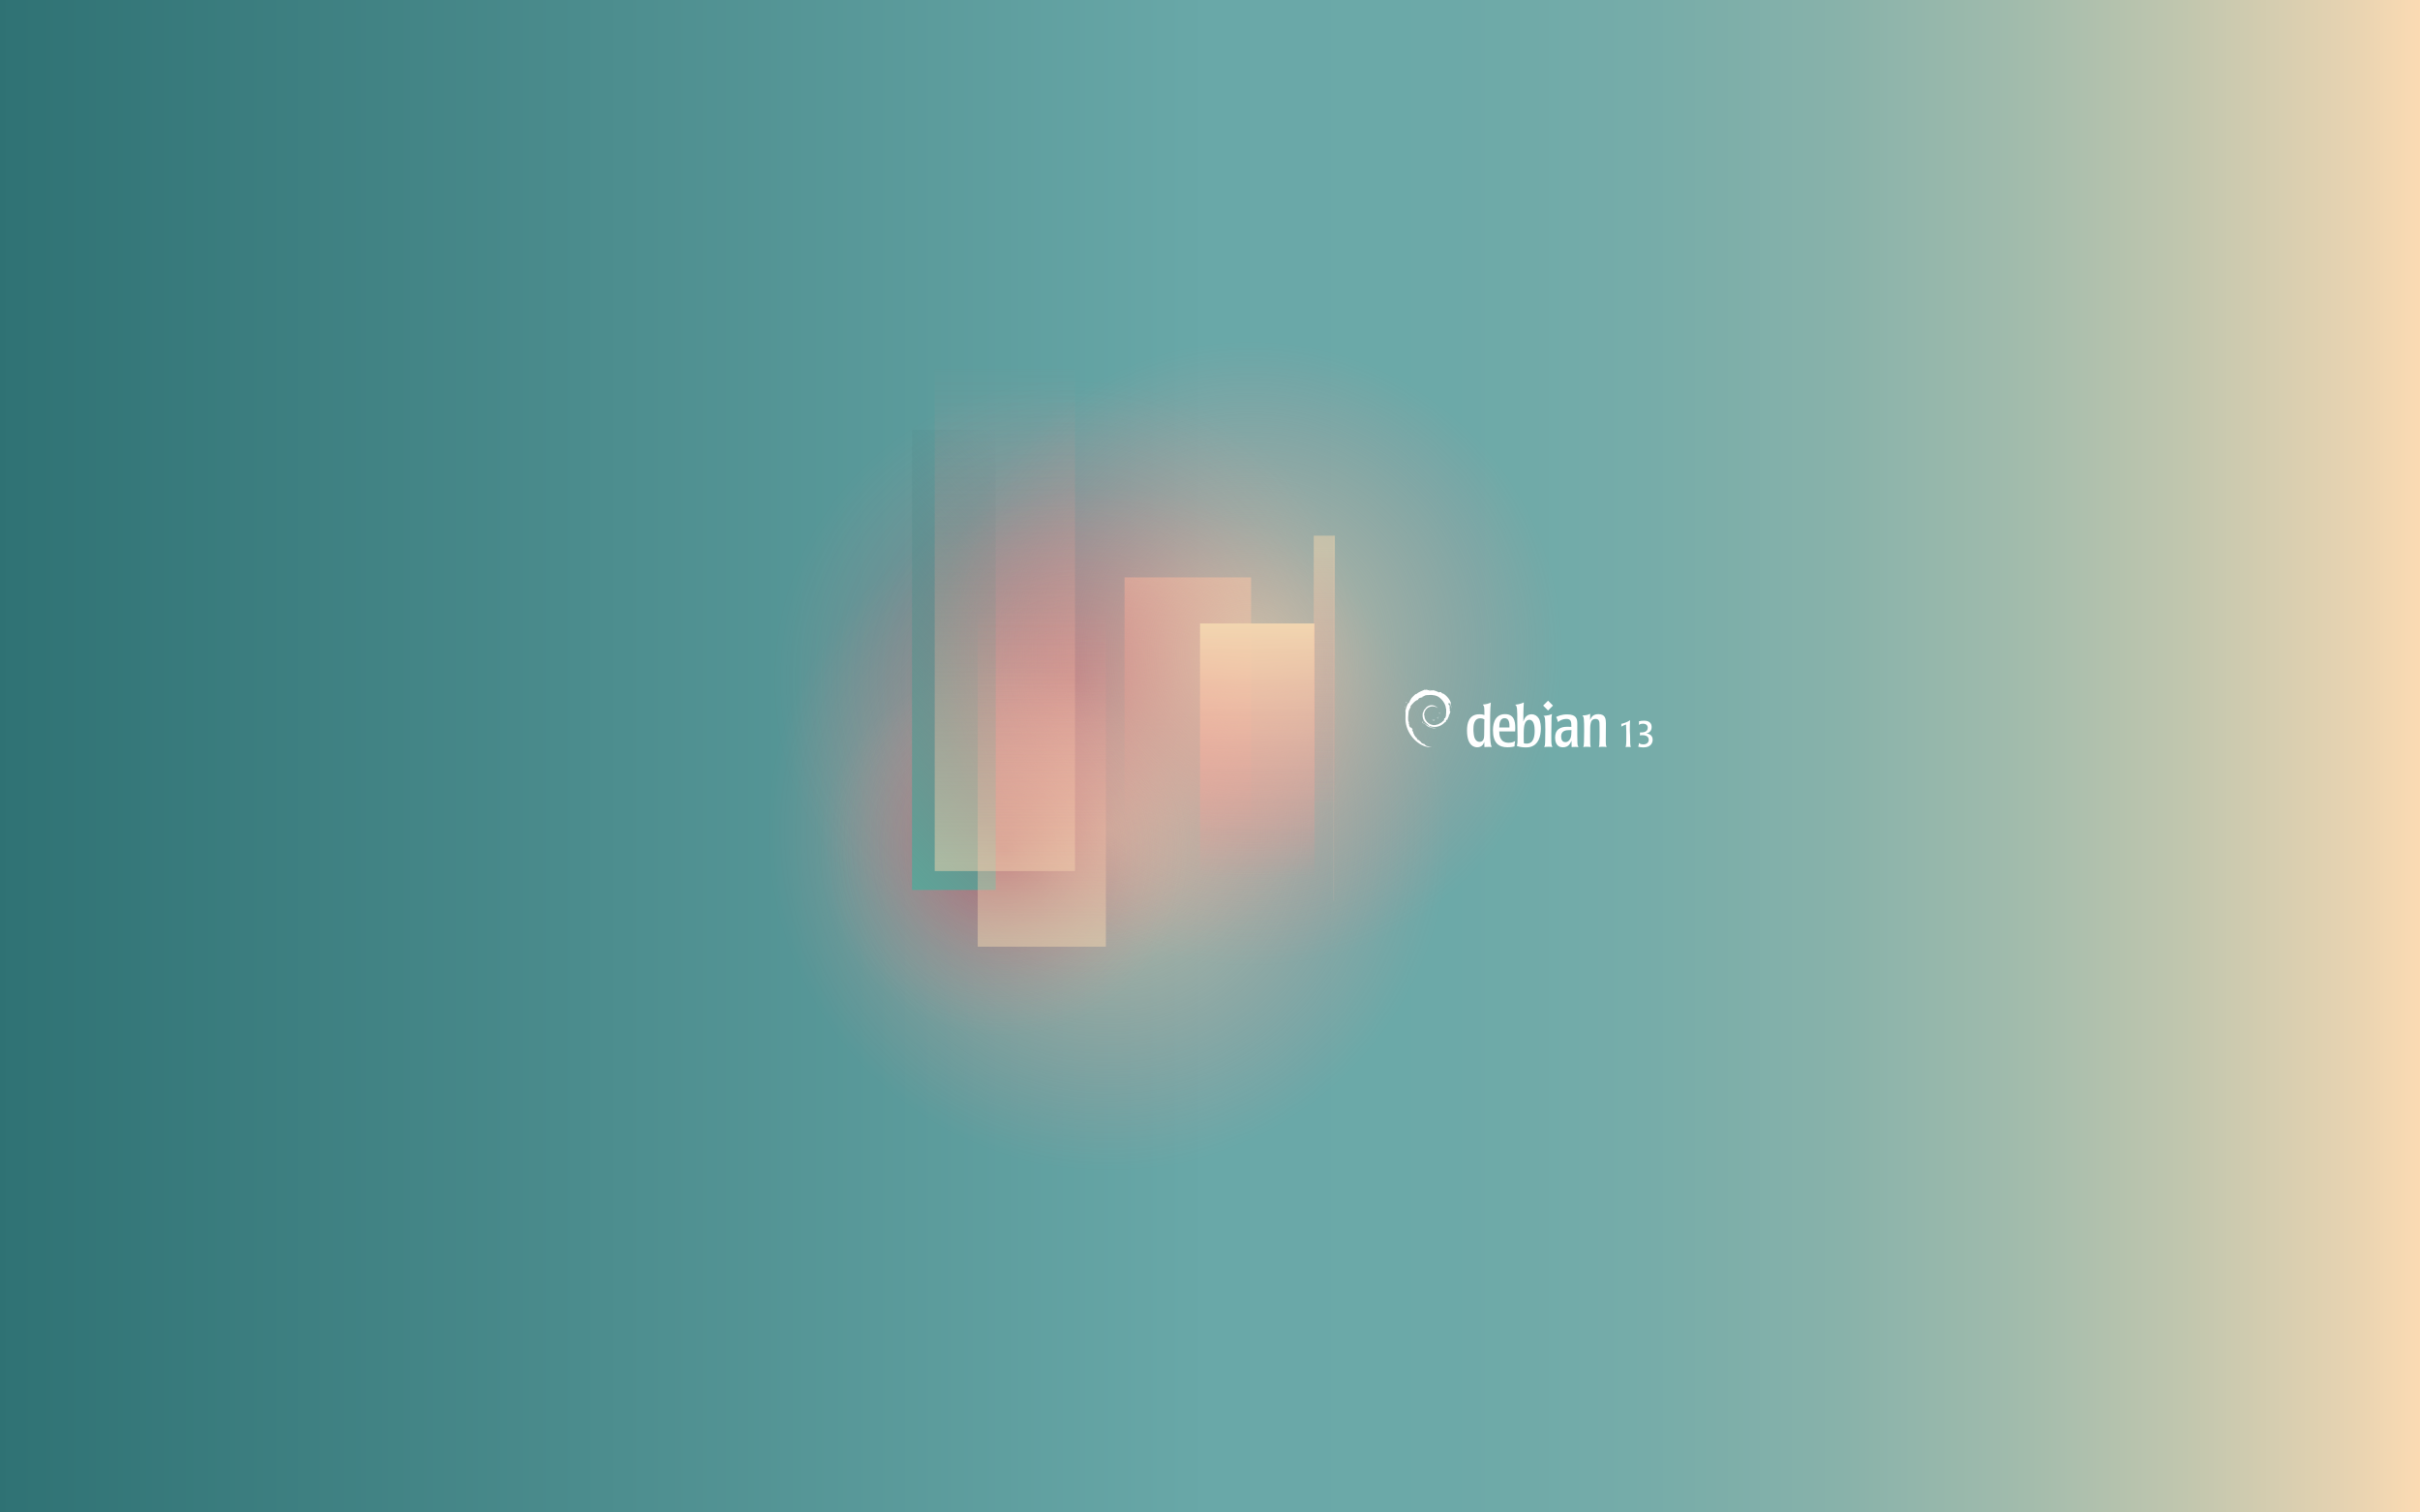 <?xml version="1.0" encoding="utf-8"?>
<!-- Generator: $$$/GeneralStr/196=Adobe Illustrator 27.6.0, SVG Export Plug-In . SVG Version: 6.00 Build 0)  -->
<svg version="1.1" id="Calque_1" xmlns="http://www.w3.org/2000/svg" xmlns:xlink="http://www.w3.org/1999/xlink" x="0px" y="0px"
	 viewBox="0 0 1920 1200" style="enable-background:new 0 0 1920 1200;" xml:space="preserve">
<rect x="0" y="0" width="1920" height="1200" fill="#333333" stroke="none"/>
<style type="text/css">
	.st0{clip-path:url(#SVGID_00000130611434385494130970000002732845317640911289_);}
	.st1{fill:url(#SVGID_00000151512660829011656510000009165017312381981070_);}
	.st2{fill:url(#SVGID_00000106118983195676446170000007291859245992112264_);}
	.st3{opacity:0.6;fill:url(#SVGID_00000134951156859874516910000016386779510799791283_);enable-background:new    ;}
	.st4{opacity:0.4;fill:url(#SVGID_00000143595062249438109560000010197208822420081068_);enable-background:new    ;}
	.st5{opacity:0.6;fill:url(#SVGID_00000151531549206490783680000007400730912436667570_);enable-background:new    ;}
	.st6{opacity:0.4;fill:url(#SVGID_00000181785931767074552420000002095279190724690335_);enable-background:new    ;}
	.st7{fill:url(#SVGID_00000138536724346048042020000010272080425808032913_);}
	.st8{opacity:0.6;fill:url(#SVGID_00000132051636389224206420000002322294658032499631_);enable-background:new    ;}
	.st9{fill:url(#SVGID_00000120530189622086730240000016751647007893033875_);}
	.st10{opacity:0.5;fill:url(#SVGID_00000181083577169636255890000016679649675104124308_);enable-background:new    ;}
	.st11{opacity:0.5;fill:url(#SVGID_00000152261411041050646820000015648084295578798000_);enable-background:new    ;}
	.st12{opacity:0.5;fill:url(#SVGID_00000002358478935309739340000006148483525740370054_);enable-background:new    ;}
	.st13{fill:#FFFFFF;}
</style>
<g>
	<defs>
		<rect id="SVGID_1_" width="1920" height="1200"/>
	</defs>
	<clipPath id="SVGID_00000036235958978794504100000004792022258510259869_">
		<use xlink:href="#SVGID_1_"  style="overflow:visible;"/>
	</clipPath>
	<g id="Calque_3" style="clip-path:url(#SVGID_00000036235958978794504100000004792022258510259869_);">
		
			<linearGradient id="SVGID_00000118361704206895629990000015783681704568118698_" gradientUnits="userSpaceOnUse" x1="-4.36" y1="599.345" x2="1923.04" y2="599.345" gradientTransform="matrix(1 0 0 -1 0 1200)">
			<stop  offset="0" style="stop-color:#2F7274"/>
			<stop  offset="0.5" style="stop-color:#69A8A8"/>
			<stop  offset="0.6" style="stop-color:#6CA9A8"/>
			<stop  offset="0.68" style="stop-color:#76ACA9"/>
			<stop  offset="0.76" style="stop-color:#88B2AA"/>
			<stop  offset="0.83" style="stop-color:#A0BBAC"/>
			<stop  offset="0.9" style="stop-color:#C0C6AE"/>
			<stop  offset="0.97" style="stop-color:#E7D3B1"/>
			<stop  offset="1" style="stop-color:#FCDBB3"/>
		</linearGradient>
		
			<rect x="-4.4" y="-36" style="fill:url(#SVGID_00000118361704206895629990000015783681704568118698_);" width="1927.4" height="1273.2"/>
	</g>
	<g id="LOGO" style="clip-path:url(#SVGID_00000036235958978794504100000004792022258510259869_);">
		
			<linearGradient id="SVGID_00000083783765598824660570000006997271644939527586_" gradientUnits="userSpaceOnUse" x1="7589.225" y1="1310.635" x2="7603.925" y2="1310.635" gradientTransform="matrix(-0.17 0 0 -0.52 2348.91 1251.44)">
			<stop  offset="0" style="stop-color:#F2DAB8;stop-opacity:0"/>
			<stop  offset="1" style="stop-color:#FCDBB3"/>
		</linearGradient>
		
			<rect x="1058.1" y="425" style="fill:url(#SVGID_00000083783765598824660570000006997271644939527586_);" width="2.5" height="289.7"/>
		
			<linearGradient id="SVGID_00000172437713058260883280000000699946629560259733_" gradientUnits="userSpaceOnUse" x1="185.33" y1="-804.735" x2="385.33" y2="-804.735" gradientTransform="matrix(6.123234e-17 1 1 -6.123234e-17 1747.15 272.72)">
			<stop  offset="0" style="stop-color:#F2D6B0"/>
			<stop  offset="1" style="stop-color:#FF8C8E;stop-opacity:0"/>
		</linearGradient>
		
			<rect x="892.2" y="458.1" style="opacity:0.6;fill:url(#SVGID_00000172437713058260883280000000699946629560259733_);enable-background:new    ;" width="100.4" height="200"/>
		
			<radialGradient id="SVGID_00000155832547683928348260000001272799991506340757_" cx="850.96" cy="660.73" r="237.76" gradientTransform="matrix(1 0 0 -1 0 1200)" gradientUnits="userSpaceOnUse">
			<stop  offset="0" style="stop-color:#A80030"/>
			<stop  offset="1" style="stop-color:#FF8C8E;stop-opacity:0"/>
		</radialGradient>
		
			<circle style="opacity:0.4;fill:url(#SVGID_00000155832547683928348260000001272799991506340757_);enable-background:new    ;" cx="851" cy="539.3" r="237.8"/>
		
			<radialGradient id="SVGID_00000159444506176487080620000007796524852605565093_" cx="879.53" cy="541.31" r="270.8" gradientTransform="matrix(1 0 0 -1 0 1200)" gradientUnits="userSpaceOnUse">
			<stop  offset="0" style="stop-color:#F2D6B0"/>
			<stop  offset="1" style="stop-color:#FF8C8E;stop-opacity:0"/>
		</radialGradient>
		
			<circle style="opacity:0.6;fill:url(#SVGID_00000159444506176487080620000007796524852605565093_);enable-background:new    ;" cx="879.5" cy="658.7" r="270.8"/>
		
			<radialGradient id="SVGID_00000004522981577167928650000001472293184272521899_" cx="796.7" cy="524.64" r="146.34" gradientTransform="matrix(1 0 0 -1 0 1200)" gradientUnits="userSpaceOnUse">
			<stop  offset="0" style="stop-color:#A80030"/>
			<stop  offset="1" style="stop-color:#FF8C8E;stop-opacity:0"/>
		</radialGradient>
		
			<circle style="opacity:0.4;fill:url(#SVGID_00000004522981577167928650000001472293184272521899_);enable-background:new    ;" cx="796.7" cy="675.4" r="146.3"/>
		
			<linearGradient id="SVGID_00000101062506365448822770000008990114369482914469_" gradientUnits="userSpaceOnUse" x1="4003.521" y1="-1191.614" x2="4219.269" y2="-975.856" gradientTransform="matrix(-1 0 0 1 4868.22 1607.28)">
			<stop  offset="0" style="stop-color:#487C80;stop-opacity:0"/>
			<stop  offset="1" style="stop-color:#5EA498"/>
		</linearGradient>
		
			<rect x="723.6" y="341" style="fill:url(#SVGID_00000101062506365448822770000008990114369482914469_);" width="66.4" height="365.1"/>
		
			<radialGradient id="SVGID_00000048498431099160383890000006176427232022742965_" cx="991.86" cy="681.35" r="248.14" gradientTransform="matrix(1 0 0 -1 0 1200)" gradientUnits="userSpaceOnUse">
			<stop  offset="0" style="stop-color:#F2D6B0"/>
			<stop  offset="1" style="stop-color:#FF8C8E;stop-opacity:0"/>
		</radialGradient>
		
			<circle style="opacity:0.6;fill:url(#SVGID_00000048498431099160383890000006176427232022742965_);enable-background:new    ;" cx="991.9" cy="518.7" r="248.1"/>
		
			<linearGradient id="SVGID_00000152256674159478296810000000716053722217701811_" gradientUnits="userSpaceOnUse" x1="1439.97" y1="469.36" x2="1439.97" y2="671.73" gradientTransform="matrix(-1 0 0 1 2437.47 25.35)">
			<stop  offset="0" style="stop-color:#F2D6B0"/>
			<stop  offset="1" style="stop-color:#FF8C8E;stop-opacity:0"/>
		</linearGradient>
		
			<rect x="952.1" y="494.7" style="fill:url(#SVGID_00000152256674159478296810000000716053722217701811_);" width="90.8" height="202.4"/>
		
			<linearGradient id="SVGID_00000033359955354092466770000008794156945775787451_" gradientUnits="userSpaceOnUse" x1="3049.154" y1="798.646" x2="3412.224" y2="798.646" gradientTransform="matrix(6.735558e-17 -1.1 -0.41 -2.510526e-17 1124.72 4039.82)">
			<stop  offset="0" style="stop-color:#F2D6B0"/>
			<stop  offset="1" style="stop-color:#FF8C8E;stop-opacity:0"/>
		</linearGradient>
		
			<rect x="741.6" y="293" style="opacity:0.5;fill:url(#SVGID_00000033359955354092466770000008794156945775787451_);enable-background:new    ;" width="111.3" height="398.1"/>
		
			<linearGradient id="SVGID_00000150098022965311140290000000541638266588547494_" gradientUnits="userSpaceOnUse" x1="3184.247" y1="-1303.829" x2="3377.247" y2="-1303.829" gradientTransform="matrix(6.735558e-17 1.1 0.41 -2.510526e-17 1585.3 -3068.13)">
			<stop  offset="0" style="stop-color:#F2D6B0"/>
			<stop  offset="1" style="stop-color:#FF8C8E;stop-opacity:0"/>
		</linearGradient>
		
			<rect x="1042.3" y="425" style="opacity:0.5;fill:url(#SVGID_00000150098022965311140290000000541638266588547494_);enable-background:new    ;" width="16.8" height="211.6"/>
		
			<linearGradient id="SVGID_00000057840465029818338680000002381846005204975036_" gradientUnits="userSpaceOnUse" x1="2994.464" y1="727.378" x2="3235.414" y2="727.378" gradientTransform="matrix(6.735558e-17 -1.1 -0.41 -2.510526e-17 1124.72 4039.83)">
			<stop  offset="0" style="stop-color:#F2D6B0"/>
			<stop  offset="1" style="stop-color:#FF8C8E;stop-opacity:0"/>
		</linearGradient>
		
			<rect x="775.7" y="486.9" style="opacity:0.5;fill:url(#SVGID_00000057840465029818338680000002381846005204975036_);enable-background:new    ;" width="101.7" height="264.2"/>
		<g id="LOGO-2">
			<path class="st13" d="M1177.6,574c0,0,0,7.6-0.1,9.6c-0.1,1.6-0.2,5-3.6,5s-4.4-4-4.6-5.8c-0.3-1.9-0.3-3.5-0.3-4.3
				c0-2.3,0.1-8.6,5.5-8.6c1.6,0,2.5,0.5,3.2,0.9L1177.6,574L1177.6,574z M1163.9,579.6c0,13.3,7.1,13.3,8.1,13.3
				c2.9,0,4.8-1.6,5.6-4.4l0.1,4.2c0.9,0,1.8-0.1,3.3-0.1c0.5,0,0.9,0,1.3,0c0.4,0,0.8,0,1.2,0.1c-0.8-1.5-1.3-4.9-1.3-12.3
				s0-19.3,0.6-23c-1.7,0.8-3.2,1.3-6.4,1.6c1.3,1.4,1.3,2.1,1.3,8.3c-0.9-0.3-2-0.6-4-0.6C1165.2,566.7,1163.9,574.1,1163.9,579.6"
				/>
			<path class="st13" d="M1189.5,577.2c0-3.9,0.9-7.4,4.2-7.4c3.7,0,4,4,3.9,7.4H1189.5z M1202.2,577.6c0-5.5-1.1-11-8.1-11
				c-9.6,0-9.6,10.7-9.6,12.9c0,9.6,4.3,13.4,11.5,13.4c3.2,0,4.8-0.5,5.6-0.7c0-1.7,0.2-2.8,0.5-4.3c-1,0.6-2.3,1.4-5.1,1.4
				c-7.4,0-7.5-6.7-7.5-9h12.6L1202.2,577.6"/>
			<path class="st13" d="M1217.6,579.7c0,4.4-0.8,10.3-6.3,10.3c-0.8,0-1.7-0.1-2.3-0.3c-0.1-1.7-0.1-4.6-0.1-8c0-4,0.4-6.2,0.8-7.2
				c1-3.4,3.2-3.4,3.6-3.4C1216.9,571,1217.6,576,1217.6,579.7L1217.6,579.7z M1204,584.8c0,3.5,0,5.5-0.6,7
				c1.9,0.8,4.4,1.2,7.2,1.2c1.8,0,7.2,0,10.1-5.9c1.4-2.8,1.8-6.4,1.8-9.2c0-1.7-0.2-5.4-1.6-7.8c-1.3-2.2-3.4-3.4-5.7-3.4
				c-4.5,0-5.9,3.8-6.6,5.7c0-2.4,0-10.8,0.4-15.1c-3.1,1.4-5,1.6-7,1.8c1.8,0.7,1.8,3.9,1.8,14L1204,584.8"/>
			<path class="st13" d="M1231.7,592.7c-0.9-0.1-1.6-0.2-3-0.2c-1.5,0-2.5,0.1-3.6,0.2c0.5-0.9,0.7-1.3,0.8-4.4
				c0.2-4.2,0.2-15.4-0.1-17.8c-0.2-1.8-0.7-2.1-1.3-2.5c3.9-0.4,5-0.7,6.8-1.5c-0.4,2.1-0.4,3.1-0.4,6.3
				C1230.7,589,1230.6,590.8,1231.7,592.7"/>
			<path class="st13" d="M1246.8,579.3c-0.1,3-0.1,5-0.9,6.7c-1,2.1-2.6,2.8-3.9,2.8c-2.8,0-3.4-2.4-3.4-4.7c0-4.4,4-4.8,5.8-4.8
				L1246.8,579.3L1246.8,579.3L1246.8,579.3z M1233.8,585.2c0,3,0.9,6,3.5,7.2c1.2,0.5,2.4,0.5,2.8,0.5c4.4,0,5.8-3.2,6.7-5.2
				c0,2.1,0,3.4,0.1,5c0.9,0,1.7-0.1,3.1-0.1c0.8,0,1.6,0.1,2.4,0.1c-0.5-0.8-0.8-1.3-0.9-3.1c-0.1-1.8-0.1-3.6-0.1-6.1l0-9.6
				c0-3.6-0.9-7.1-8-7.1c-4.7,0-7.4,1.4-8.8,2.1c0.6,1,1,1.9,1.5,4c1.8-1.6,4.3-2.5,6.7-2.5c3.9,0,3.9,2.6,3.9,6.3
				c-0.9,0-1.6-0.1-2.9-0.1C1237.8,576.5,1233.8,578.8,1233.8,585.2"/>
			<path class="st13" d="M1274,588c0,1.6,0,3.3,0.7,4.7c-1-0.1-1.6-0.2-3.6-0.2c-1.1,0-1.8,0.1-2.6,0.2c0.2-0.6,0.3-0.9,0.4-1.6
				c0.1-1.1,0.2-4.7,0.2-6V580c0-2.2,0-5.4-0.1-6.6c-0.1-0.8-0.3-3-3.1-3s-3.6,2-3.9,3.6c-0.4,1.6-0.4,3.5-0.4,10.4
				c0,6,0,6.6,0.5,8.3c-0.8-0.1-1.8-0.2-3.2-0.2c-1.1,0-1.9,0-2.8,0.2c0.3-0.8,0.5-1.1,0.6-3.8c0.1-2.6,0.3-15.3-0.1-18.4
				c-0.2-1.8-0.7-2.3-1.2-2.8c3.8-0.2,5.1-0.8,6.2-1.4v5c0.6-1.5,1.7-4.7,6.5-4.7c5.9,0,5.9,4.3,6,7.1L1274,588"/>
			<path class="st13" d="M1232.1,559.8l-3.9,3.9l-3.9-3.9l3.9-3.9L1232.1,559.8"/>
			<path class="st13" d="M1293.3,583.8c0,2.9,0,4.6,0.1,6.1c0.1,1.8,0.3,2.3,0.5,2.8c-0.8-0.1-1.6-0.1-2.3-0.1c-0.8,0-1.2,0-1.9,0.1
				c0.3-0.7,0.4-1.1,0.5-2.7c0.1-1.2,0.1-2.6,0.1-6.1v-3.4c-0.1-4.4-0.1-4.9-0.2-5.7c-1.3,0.5-2.6,1-3.8,1.7c0-0.3,0.1-0.6,0.1-0.9
				c0-0.6-0.1-0.9-0.1-1.3c1.5-0.3,4.7-1.2,7-2.9c-0.1,2.2-0.2,3.8-0.2,8.3L1293.3,583.8L1293.3,583.8z"/>
			<path class="st13" d="M1306.1,581.9l0.6,0.1c1.4,0.2,4.5,1.1,4.5,4.9c0,1.7-0.8,6.1-7.3,6.1c-0.9,0-2.7-0.1-4.2-0.6
				c0.4-0.9,0.5-1.5,0.6-2.9c0.4,0.3,1.2,1.1,3.5,1.1c3.2,0,4.3-2,4.3-3.6c0-3.7-4.1-3.7-5.2-3.7c-1,0-1.3,0.1-1.8,0.2
				c0-0.4,0-0.7,0-1.1c0-0.4,0-0.8,0-1.3l0.8,0c1.1,0,5.4,0,5.4-3.7c0-1.8-1.2-3.2-3.8-3.2c-1.8,0-2.6,0.5-3.3,0.9
				c0.1-0.4,0.2-1,0.2-1.6c0-0.5,0-0.8-0.1-1.2c1.2-0.3,2.3-0.5,4-0.5c1.1,0,6.1,0,6.1,5.1c0,1.1-0.3,3.9-3.7,4.9L1306.1,581.9
				L1306.1,581.9z"/>
			<path class="st13" d="M1136.6,571.2c-0.8,0,0.1,0.4,1.1,0.5c0.3-0.2,0.5-0.4,0.8-0.7C1137.9,571.3,1137.2,571.3,1136.6,571.2"/>
			<path class="st13" d="M1140.7,570.2c0.5-0.6,0.8-1.3,0.9-2c-0.1,0.5-0.4,0.9-0.6,1.4c-1.4,0.9-0.1-0.5,0-1.1
				C1139.4,570.4,1140.8,569.7,1140.7,570.2"/>
			<path class="st13" d="M1142.2,566.2c0.1-1.4-0.3-0.9-0.4-0.4C1142,565.9,1142.1,566.8,1142.2,566.2"/>
			<path class="st13" d="M1133.7,547.4c0.4,0.1,0.9,0.1,0.8,0.2C1135,547.5,1135.1,547.5,1133.7,547.4"/>
			<path class="st13" d="M1134.5,547.7l-0.3,0.1L1134.5,547.7L1134.5,547.7"/>
			<path class="st13" d="M1147.3,566.8c0.1,1.2-0.4,1.8-0.7,2.9l-0.7,0.3c-0.5,1,0.1,0.7-0.3,1.5c-0.8,0.8-2.6,2.3-3.1,2.5
				c-0.4,0,0.3-0.5,0.4-0.7c-1.1,0.8-0.9,1.2-2.6,1.6l-0.1-0.1c-4.3,2-10.2-2-10.1-7.4c-0.1,0.3-0.1,0.3-0.2,0.4
				c-0.2-2.8,1.3-5.6,3.8-6.7c2.5-1.2,5.4-0.7,7.2,0.9c-1-1.3-2.9-2.6-5.2-2.5c-2.3,0-4.4,1.5-5.1,3c-1.2,0.7-1.3,2.8-1.8,3.2
				c-0.7,5,1.3,7.2,4.6,9.7c0.5,0.3,0.2,0.4,0.2,0.7c-1.1-0.5-2.1-1.3-2.9-2.2c0.4,0.6,0.9,1.3,1.5,1.8c-1-0.3-2.4-2.5-2.8-2.6
				c1.8,3.2,7.3,5.6,10.1,4.4c-1.3,0-3,0-4.5-0.5c-0.6-0.3-1.5-1-1.3-1.1c3.9,1.5,7.9,1.1,11.3-1.6c0.9-0.7,1.8-1.8,2.1-1.8
				c-0.4,0.6,0.1,0.3-0.2,0.8c0.9-1.4-0.4-0.6,0.9-2.4l0.5,0.6c-0.2-1.2,1.4-2.5,1.3-4.4c0.4-0.6,0.4,0.6,0,1.9
				c0.5-1.4,0.1-1.6,0.3-2.8c0.2,0.4,0.3,0.8,0.4,1.2c-0.3-1.4,0.4-2.3,0.5-3.1c-0.2-0.1-0.5,0.6-0.6-1c0-0.7,0.2-0.4,0.3-0.5
				c-0.1-0.1-0.5-0.6-0.7-1.7c0.2-0.2,0.4,0.6,0.6,0.7c-0.1-0.8-0.4-1.5-0.4-2.1c-0.6-1.3-0.2,0.2-0.7-0.6c-0.7-2.1,0.6-0.5,0.6-1.5
				c1,1.5,1.6,3.8,1.9,4.7c-0.2-1.2-0.5-2.3-0.9-3.4c0.3,0.1-0.5-2.4,0.4-0.7c-1-3.6-4.1-6.9-7.1-8.4c0.4,0.3,0.8,0.7,0.7,0.8
				c-1.4-0.9-1.2-0.9-1.4-1.3c-1.2-0.5-1.3,0-2,0c-2.2-1.2-2.7-1.1-4.7-1.8l0.1,0.4c-1.5-0.5-1.7,0.2-3.3,0c-0.1-0.1,0.5-0.3,1-0.3
				c-1.4,0.2-1.4-0.3-2.8,0c0.3-0.2,0.7-0.4,1.1-0.6c-1.2,0.1-2.8,0.7-2.3,0.1c-1.9,0.8-5.3,2-7.2,3.8l-0.1-0.4
				c-0.9,1-3.8,3.1-4,4.5l-0.2,0c-0.4,0.8-0.7,1.6-1.1,2.4c-0.6,1-0.9,0.4-0.8,0.5c-1.2,2.3-1.7,4.3-2.2,6c0.3,0.5,0,3.2,0.1,5.3
				c-0.6,10.5,7.4,20.7,16.1,23.1c1.3,0.5,3.2,0.4,4.8,0.5c-1.9-0.5-2.2-0.3-4-0.9c-1.3-0.6-1.6-1.3-2.6-2.2l0.4,0.7
				c-1.9-0.7-1.1-0.8-2.6-1.3l0.4-0.5c-0.6,0-1.6-1-1.9-1.5l-0.7,0c-0.8-1-1.2-1.7-1.2-2.2l-0.2,0.4c-0.2-0.4-2.9-3.7-1.5-2.9
				c-0.3-0.2-0.6-0.4-1-1.1l0.3-0.3c-0.7-0.9-1.2-2-1.2-2.3c0.4,0.5,0.6,0.6,0.8,0.7c-1.7-4.2-1.8-0.2-3.1-4.2l0.3,0
				c-0.2-0.3-0.3-0.7-0.5-1l0.1-1.2c-1.2-1.4-0.3-6-0.2-8.5c0.1-1,1-2.1,1.7-3.8l-0.4-0.1c0.8-1.4,4.5-5.5,6.2-5.3
				c0.8-1-0.2,0-0.3-0.3c1.8-1.9,2.4-1.3,3.7-1.7c1.3-0.8-1.1,0.3-0.5-0.3c2.3-0.6,1.6-1.3,4.6-1.6c0.3,0.2-0.7,0.3-1,0.5
				c1.9-0.9,6.1-0.7,8.8,0.5c3.1,1.5,6.7,5.8,6.8,9.9l0.2,0c-0.1,1.6,0.2,3.5-0.3,5.2L1147.3,566.8"/>
			<path class="st13" d="M1128.3,572.3l-0.1,0.5c0.5,0.7,0.9,1.4,1.5,2C1129.2,573.9,1128.9,573.5,1128.3,572.3"/>
			<path class="st13" d="M1129.4,572.2c-0.3-0.3-0.4-0.7-0.6-1c0.2,0.6,0.5,1.2,0.8,1.7L1129.4,572.2"/>
			<path class="st13" d="M1150.5,567.7l-0.1,0.3c-0.2,1.5-0.7,2.9-1.3,4.2C1149.8,570.8,1150.3,569.2,1150.5,567.7"/>
			<path class="st13" d="M1133.9,547c0.5-0.2,1.3-0.1,1.8-0.2c-0.7,0.1-1.4,0.1-2.1,0.2L1133.9,547"/>
			<path class="st13" d="M1115.7,556.7c0.1,1.1-0.8,1.5,0.2,0.8C1116.5,556.2,1115.7,557.2,1115.7,556.7"/>
			<path class="st13" d="M1114.5,561.8c0.2-0.7,0.3-1.2,0.4-1.6C1114.2,561.1,1114.5,561.3,1114.5,561.8"/>
		</g>
	</g>
</g>
</svg>
